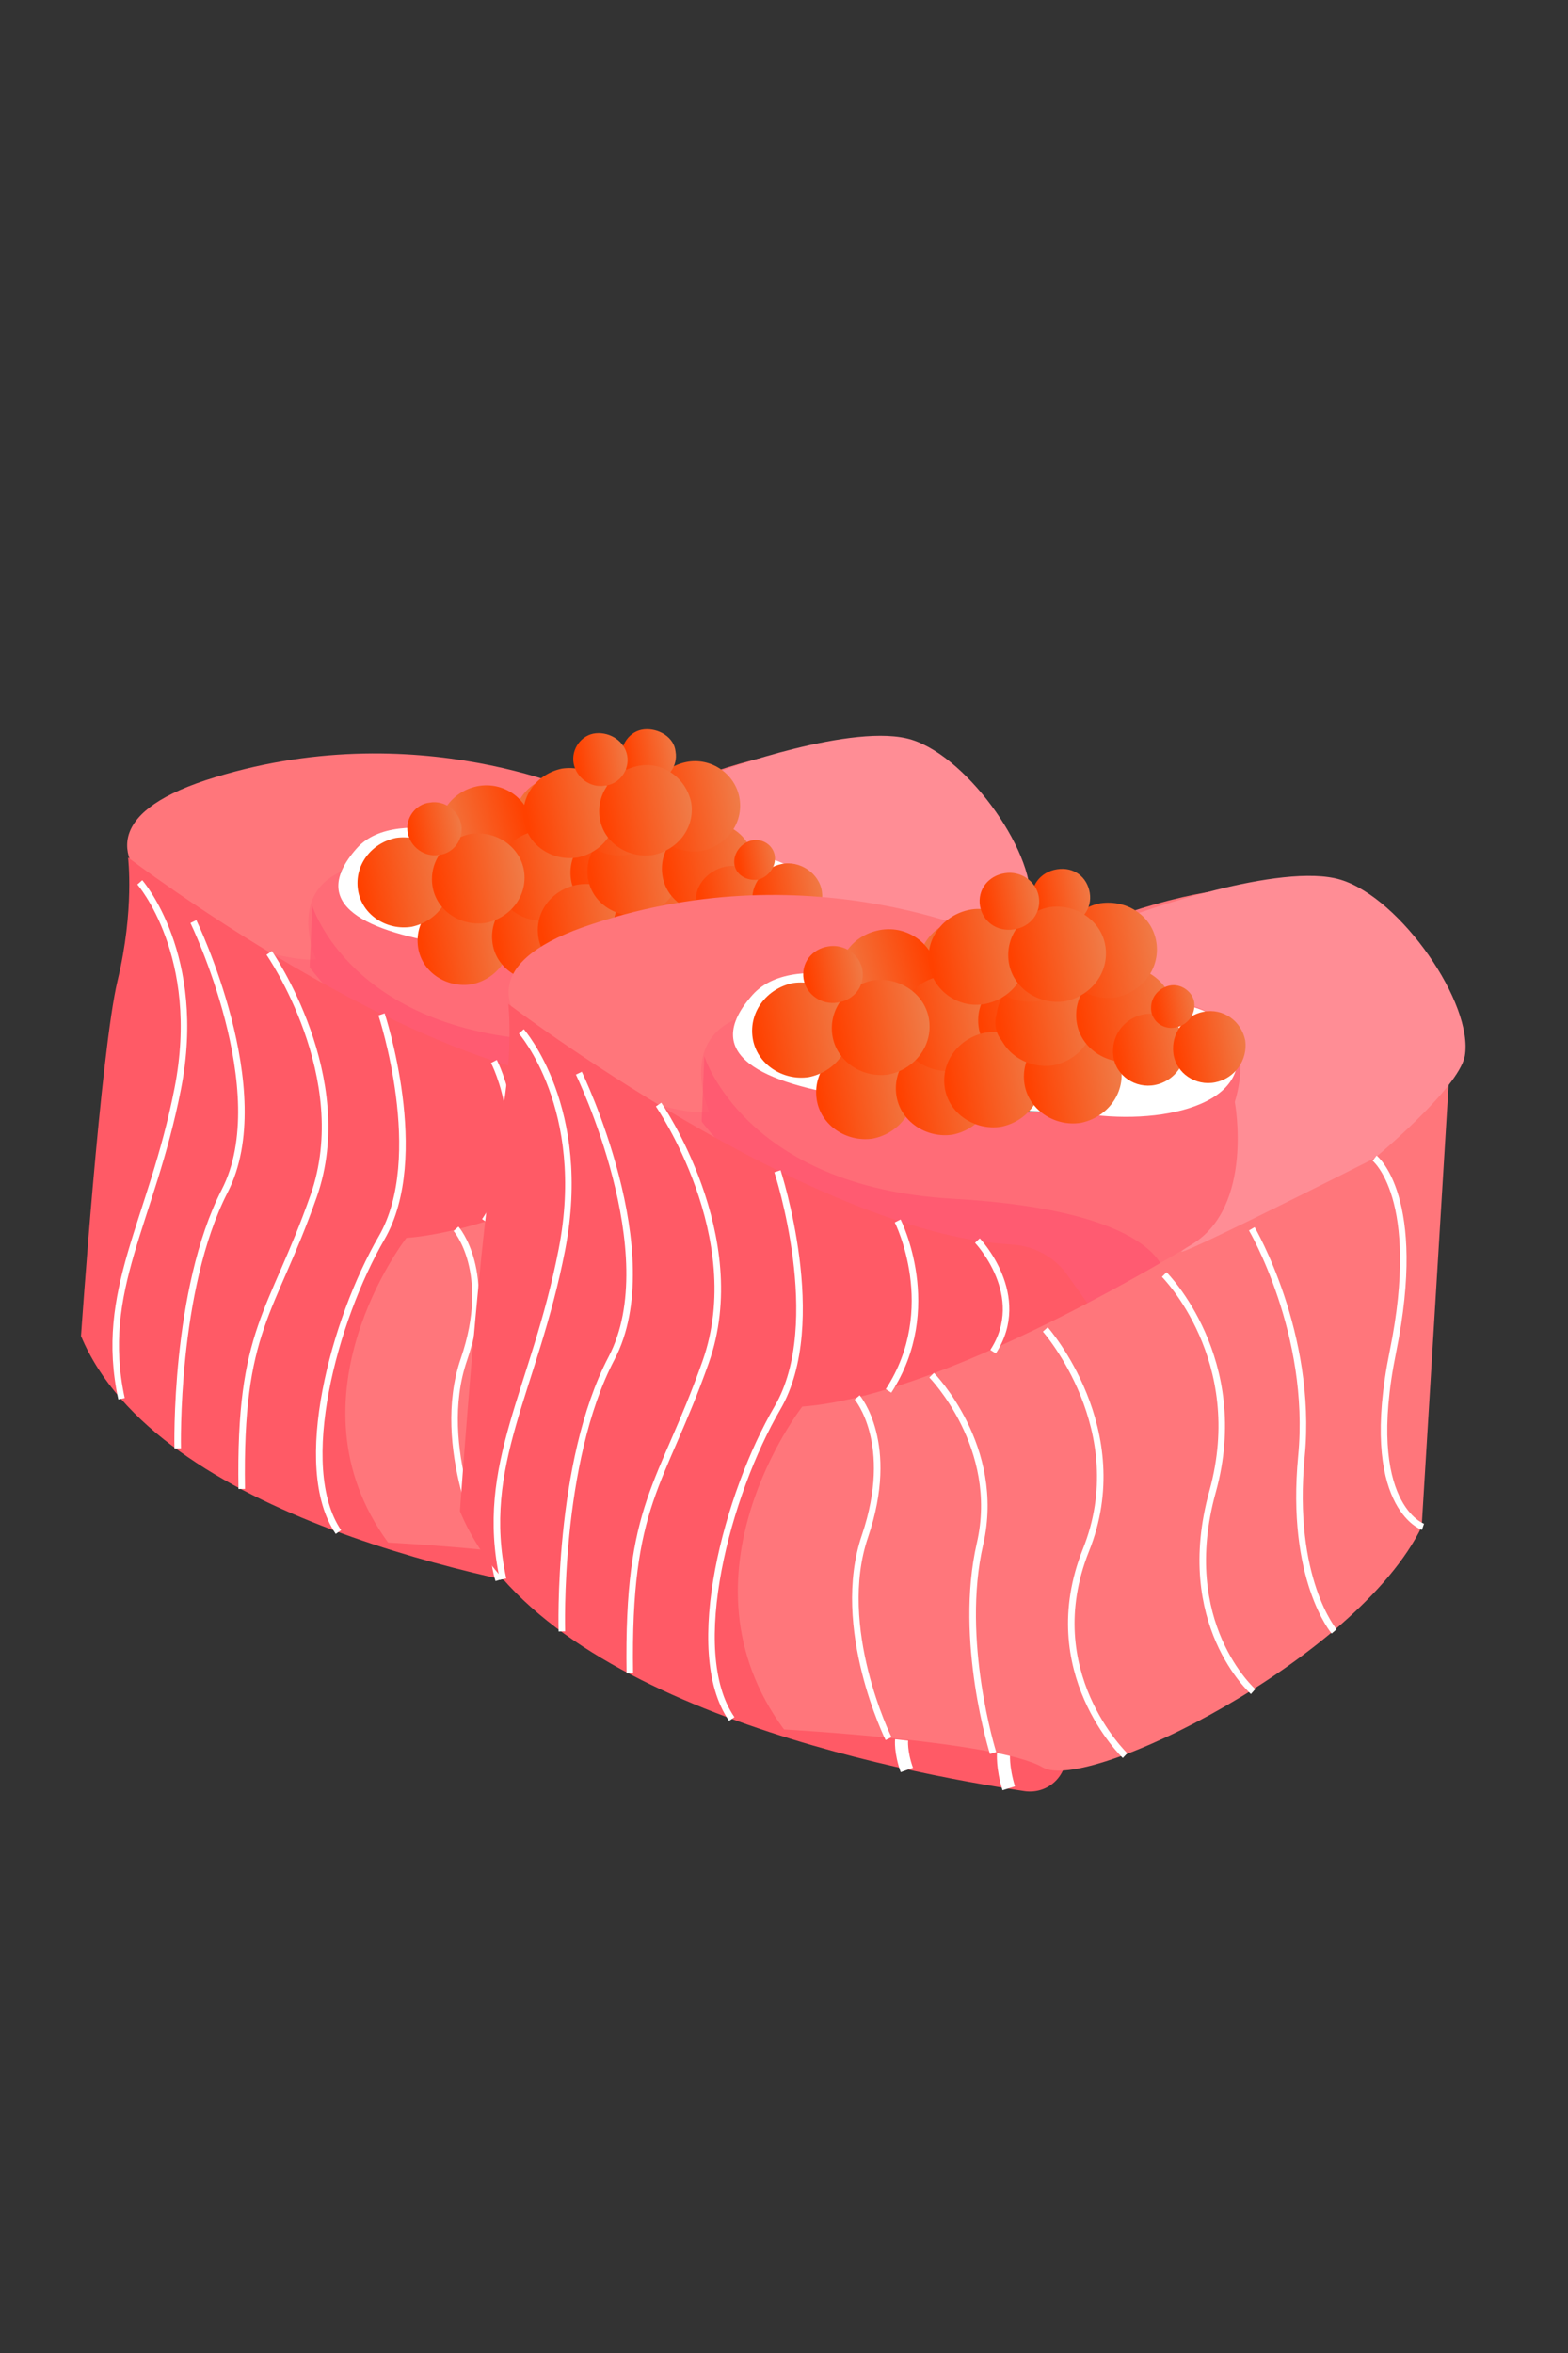 <?xml version="1.0" encoding="utf-8"?>
<!-- Generator: Adobe Illustrator 26.0.1, SVG Export Plug-In . SVG Version: 6.00 Build 0)  -->
<svg version="1.1" id="Layer_1" xmlns="http://www.w3.org/2000/svg" xmlns:xlink="http://www.w3.org/1999/xlink" x="0px" y="0px"
	 viewBox="0 0 120 180" style="enable-background:new 0 0 120 180;" xml:space="preserve">
<rect x="0" y="0" width="120" height="180" fill="#333333" stroke="none"/>
<style type="text/css">
	.st0{fill:url(#SVGID_1_);}
	.st1{fill:#FF6C77;}
	.st2{fill:#FF767B;}
	.st3{opacity:0.54;fill:#FF4D6B;}
	.st4{fill:#FF5A66;}
	.st5{fill:none;stroke:#FFFFFF;stroke-miterlimit:10;}
	.st6{fill:#FFFFFF;}
	.st7{fill:#FF8D95;}
	.st8{fill:url(#SVGID_00000170246176030452613850000016588040061797405104_);}
	.st9{fill:url(#SVGID_00000150823290248510603190000007645625086969753018_);}
	.st10{fill:url(#SVGID_00000016070400419583651150000000731738921116896398_);}
	.st11{fill:url(#SVGID_00000032617941214154207700000010043279865928739747_);}
	.st12{fill:url(#SVGID_00000149340211087952377290000017333791124896793995_);}
	.st13{fill:url(#SVGID_00000093899613969540170730000017188161166839592071_);}
	.st14{fill:url(#SVGID_00000057843229698163634490000004085182375087095737_);}
	.st15{fill:url(#SVGID_00000035503596307495777700000007017893788853398435_);}
	.st16{fill:url(#SVGID_00000075850196282510312390000012800952558260798347_);}
	.st17{fill:url(#SVGID_00000083054463969486343790000013207328661728008090_);}
	.st18{fill:url(#SVGID_00000129174711227318508340000010119574048816007359_);}
	.st19{fill:url(#SVGID_00000014635453238971620370000003920464256539104187_);}
	.st20{fill:url(#SVGID_00000098924763353172026360000014772366827286963341_);}
	.st21{fill:url(#SVGID_00000096028714979629491320000002291891442628189359_);}
	.st22{fill:url(#SVGID_00000132060829567425378280000006131178113794735757_);}
	.st23{fill:url(#SVGID_00000147204769445505230310000011464421833822607746_);}
	.st24{fill:url(#SVGID_00000054259172794146260670000002833827205340357023_);}
	.st25{fill:url(#SVGID_00000098905073340797906220000007710399906218084494_);}
	.st26{fill:url(#SVGID_00000067920268005189318260000014777377114460619434_);}
	.st27{fill:url(#SVGID_00000006701103284570931650000001901091364097107611_);}
	.st28{fill:url(#SVGID_00000021078699386373669970000005523666521092771005_);}
	.st29{fill:url(#SVGID_00000044135431090920898630000016411333402567855490_);}
	.st30{fill:url(#SVGID_00000176015046526431832160000002789927663432976544_);}
	.st31{fill:url(#SVGID_00000078015653396850684710000014201378486269008795_);}
	.st32{fill:url(#SVGID_00000069382917691843325070000000941188753600505279_);}
	.st33{fill:url(#SVGID_00000165236613725374282850000005297880310985334709_);}
	.st34{fill:url(#SVGID_00000144310895787036172540000001598036133747759282_);}
	.st35{fill:none;stroke:#FFFFFF;stroke-width:0.5;stroke-miterlimit:10;}
	.st36{fill:url(#SVGID_00000061431337986917113970000012265893231491897226_);}
	.st37{fill:url(#SVGID_00000067226418844849970990000015134026444096028329_);}
	.st38{fill:url(#SVGID_00000124850023558007914360000012804308218338741893_);}
	.st39{fill:url(#SVGID_00000036953264933697515680000001254437088422747837_);}
	.st40{fill:url(#SVGID_00000036237605786107846390000013369604569084649112_);}
	.st41{fill:url(#SVGID_00000093860937325594198920000006860523234957391522_);}
	.st42{fill:url(#SVGID_00000179613666143060309910000017226093982415886480_);}
	.st43{fill:url(#SVGID_00000054232987357807049880000015335333460542547134_);}
	.st44{fill:url(#SVGID_00000012474162093672591540000007476947972470555783_);}
	.st45{fill:url(#SVGID_00000009582207444485518810000011953800640981188233_);}
	.st46{fill:url(#SVGID_00000062171483734634633920000000072658201527391152_);}
	.st47{fill:url(#SVGID_00000176038386441369145000000016199998698423571625_);}
	.st48{fill:url(#SVGID_00000015353492344121813200000015416705225020966315_);}
	.st49{fill:url(#SVGID_00000150069080909356911070000012726944127089836432_);}
	.st50{fill:url(#SVGID_00000011715832988760868610000003785816724819243939_);}
	.st51{fill:url(#SVGID_00000131345096830496838390000003286583686786665089_);}
	.st52{fill:url(#SVGID_00000098215151846269678640000014632257138964605871_);}
	.st53{fill:url(#SVGID_00000114796584419756270530000005386490282751885746_);}
	.st54{fill:url(#SVGID_00000054252822055837315280000008735509197985405078_);}
	.st55{fill:url(#SVGID_00000012434399658045679930000006003479613255100071_);}
	.st56{fill:url(#SVGID_00000155855002719549285610000006444243018617665191_);}
	.st57{fill:url(#SVGID_00000125568467488925565290000008950575257567206289_);}
	.st58{fill:url(#SVGID_00000023968401852957314340000006289655247844973699_);}
	.st59{fill:url(#SVGID_00000041990174866570174880000003358721712613635987_);}
	.st60{fill:url(#SVGID_00000006670535327406298400000016591126447603337112_);}
	.st61{fill:url(#SVGID_00000075844093459370734460000006475956283593159307_);}
	.st62{fill:url(#SVGID_00000132075376518144333160000007901811315455848882_);}
	.st63{fill:url(#SVGID_00000058578291667183436750000012883454710718819985_);}
</style>
<g>
	<g>
		<linearGradient id="SVGID_1_" gradientUnits="userSpaceOnUse" x1="22.002" y1="95.434" x2="25.906" y2="95.434">
			<stop  offset="0" style="stop-color:#FF4100"/>
			<stop  offset="1" style="stop-color:#EF7E4B"/>
		</linearGradient>
		<path class="st0" d="M22,73.7c0,0,5.9,7.6,2.7,22s1.2,21.4,1.2,21.4"/>
		<path class="st1" d="M24.5,65.6c0,0-10.5,5.2-10.9,8.7c-0.3,3.5,19.4,9.1,24.5,9.4c5.1,0.3,20.1,4.5,20.8,9.7c0,0,7.8-8,8.2-9.7
			c0.3-1.7-3.4-16-3.4-16S45.9,82,24.5,65.6z"/>
		<path class="st2" d="M24.2,73.4c0,0-3.5-7.6,6.3-7.4l14.8-5c0,0-13.4-6.6-29.6-1.3C0.4,64.8,18.7,73.8,24.2,73.4z"/>
		<path class="st3" d="M51.4,90.7c0,0-1.9-6.5-10.5-5.9C32.3,85.3,23.7,74,23.7,74l0.2-4.7c0,0,2.9,9.5,17.9,10.3S57.1,85,57.1,85
			s6,6.9,3.4,15.6s4.4,11.5,4.4,11.5"/>
		<path class="st4" d="M52.1,87.9l-2.1,32c-0.1,1.6-1.5,2.7-3.1,2.5c-8.8-1.3-34.9-6.3-40.7-20.2c0,0,1.5-21.8,2.8-27.2
			c1.3-5.4,0.8-9.4,0.8-9.4s21.7,16.5,36.3,17.3c1.7,0.1,3.2,1,4.2,2.3L52.1,87.9z"/>
		<path class="st5" d="M38.1,118.7c0,0-0.1,0.8,0.3,2.1"/>
		<path class="st5" d="M45.5,119.6c0,0-0.1,1,0.3,2.6"/>
		<path class="st6" d="M39.7,64.7c-0.5,0.3-9.2-3.4-12.4,0.2c-7.8,8.8,19.1,8,24.8,8.7s12.7-1.1,9.5-6.7
			C58.4,61.4,39.7,64.7,39.7,64.7z"/>
		<path class="st2" d="M56.8,65.3c0,0,13,0,4.1,16.6c0,0-18.7,11.9-29.8,12.8c0,0-9.5,12.2-1.4,23.3c0,0,15.5,0.8,18.7,2.7
			s22.8-7.9,27.4-17.4l2.2-35.5c0,0-1.6-16.6-24.4-8.4L56.8,65.3z"/>
		<path class="st7" d="M55.1,65.3c0,0,9.5-0.9,7.1,7.4c0,0,1.4,7.5-3.1,10.3s13.2-6.3,13.2-6.3s6.1-5,6.5-7.3
			c0.7-3.8-4.6-11.4-9-12.8s-14.7,2.4-14.7,2.4V65.3z"/>
		<g>
			
				<linearGradient id="SVGID_00000022535093501749463860000017562754787093212289_" gradientUnits="userSpaceOnUse" x1="665.311" y1="-1815.597" x2="672.412" y2="-1815.597" gradientTransform="matrix(-0.97 0.244 -0.244 -0.97 248.332 -1861.199)">
				<stop  offset="0" style="stop-color:#FF4100"/>
				<stop  offset="1" style="stop-color:#EF7E4B"/>
			</linearGradient>
			<path style="fill:url(#SVGID_00000022535093501749463860000017562754787093212289_);" d="M39.4,63.7C39,61.8,40.1,60,42,59.5
				c1.9-0.5,3.8,0.6,4.3,2.4c0.5,1.8-0.7,3.7-2.6,4.2C41.8,66.6,39.9,65.5,39.4,63.7z"/>
			
				<linearGradient id="SVGID_00000099661849833784384090000009870720241093053067_" gradientUnits="userSpaceOnUse" x1="670.996" y1="-1814.933" x2="678.097" y2="-1814.933" gradientTransform="matrix(-0.97 0.244 -0.244 -0.97 248.332 -1861.199)">
				<stop  offset="0" style="stop-color:#FF4100"/>
				<stop  offset="1" style="stop-color:#EF7E4B"/>
			</linearGradient>
			<path style="fill:url(#SVGID_00000099661849833784384090000009870720241093053067_);" d="M33.7,64.4c-0.5-1.8,0.7-3.7,2.6-4.2
				c1.9-0.5,3.8,0.6,4.3,2.4c0.5,1.8-0.7,3.7-2.6,4.2S34.2,66.2,33.7,64.4z"/>
			
				<linearGradient id="SVGID_00000006707559579475190210000018029649301547584953_" gradientUnits="userSpaceOnUse" x1="669.767" y1="-1819.24" x2="673.985" y2="-1819.24" gradientTransform="matrix(-0.97 0.244 -0.244 -0.97 248.332 -1861.199)">
				<stop  offset="0" style="stop-color:#FF4100"/>
				<stop  offset="1" style="stop-color:#EF7E4B"/>
			</linearGradient>
			<path style="fill:url(#SVGID_00000006707559579475190210000018029649301547584953_);" d="M38.8,67.6c-0.3-1.1,0.4-2.2,1.5-2.5
				c1.1-0.3,2.3,0.4,2.5,1.5c0.3,1.1-0.4,2.2-1.5,2.5C40.3,69.3,39.1,68.7,38.8,67.6z"/>
		</g>
		<g>
			
				<linearGradient id="SVGID_00000025441411148395668910000001088229599351608962_" gradientUnits="userSpaceOnUse" x1="2093.794" y1="2318.725" x2="2100.895" y2="2318.725" gradientTransform="matrix(0.987 -0.163 0.163 0.987 -2412.024 -1873.764)">
				<stop  offset="0" style="stop-color:#FF4100"/>
				<stop  offset="1" style="stop-color:#EF7E4B"/>
			</linearGradient>
			<path style="fill:url(#SVGID_00000025441411148395668910000001088229599351608962_);" d="M39,71.3c0.3,1.9-1,3.6-2.9,4
				c-1.9,0.3-3.8-0.9-4.1-2.8c-0.3-1.9,1-3.6,2.9-4C36.9,68.2,38.7,69.4,39,71.3z"/>
			
				<linearGradient id="SVGID_00000010279661311655190380000006165055834606788768_" gradientUnits="userSpaceOnUse" x1="2099.479" y1="2319.389" x2="2106.58" y2="2319.389" gradientTransform="matrix(0.987 -0.163 0.163 0.987 -2412.024 -1873.764)">
				<stop  offset="0" style="stop-color:#FF4100"/>
				<stop  offset="1" style="stop-color:#EF7E4B"/>
			</linearGradient>
			<path style="fill:url(#SVGID_00000010279661311655190380000006165055834606788768_);" d="M44.7,71c0.3,1.9-1,3.6-2.9,4
				c-1.9,0.3-3.8-0.9-4.1-2.8c-0.3-1.9,1-3.6,2.9-4C42.6,67.9,44.4,69.2,44.7,71z"/>
			
				<linearGradient id="SVGID_00000179614229374320289570000014011444696511816591_" gradientUnits="userSpaceOnUse" x1="2098.25" y1="2315.081" x2="2102.468" y2="2315.081" gradientTransform="matrix(0.987 -0.163 0.163 0.987 -2412.024 -1873.764)">
				<stop  offset="0" style="stop-color:#FF4100"/>
				<stop  offset="1" style="stop-color:#EF7E4B"/>
			</linearGradient>
			<path style="fill:url(#SVGID_00000179614229374320289570000014011444696511816591_);" d="M39.9,67.5c0.2,1.1-0.6,2.2-1.7,2.3
				s-2.2-0.6-2.4-1.7s0.6-2.2,1.7-2.3C38.7,65.6,39.7,66.4,39.9,67.5z"/>
		</g>
		<g>
			
				<linearGradient id="SVGID_00000172403625636539716600000012048395425961772194_" gradientUnits="userSpaceOnUse" x1="2100.45" y1="2314.813" x2="2107.551" y2="2314.813" gradientTransform="matrix(0.987 -0.163 0.163 0.987 -2412.024 -1873.764)">
				<stop  offset="0" style="stop-color:#FF4100"/>
				<stop  offset="1" style="stop-color:#EF7E4B"/>
			</linearGradient>
			<path style="fill:url(#SVGID_00000172403625636539716600000012048395425961772194_);" d="M45,66.4c0.3,1.9-1,3.6-2.9,4
				c-1.9,0.3-3.8-0.9-4.1-2.8c-0.3-1.9,1-3.6,2.9-4C42.8,63.2,44.6,64.5,45,66.4z"/>
			
				<linearGradient id="SVGID_00000032610649198385270710000012708691692338961084_" gradientUnits="userSpaceOnUse" x1="2106.135" y1="2315.476" x2="2113.236" y2="2315.476" gradientTransform="matrix(0.987 -0.163 0.163 0.987 -2412.024 -1873.764)">
				<stop  offset="0" style="stop-color:#FF4100"/>
				<stop  offset="1" style="stop-color:#EF7E4B"/>
			</linearGradient>
			<path style="fill:url(#SVGID_00000032610649198385270710000012708691692338961084_);" d="M50.7,66.1c0.3,1.9-1,3.6-2.9,4
				c-1.9,0.3-3.8-0.9-4.1-2.8c-0.3-1.9,1-3.6,2.9-4C48.5,63,50.4,64.2,50.7,66.1z"/>
			
				<linearGradient id="SVGID_00000016778861179371140460000008096090302397867660_" gradientUnits="userSpaceOnUse" x1="2104.906" y1="2311.169" x2="2109.124" y2="2311.169" gradientTransform="matrix(0.987 -0.163 0.163 0.987 -2412.024 -1873.764)">
				<stop  offset="0" style="stop-color:#FF4100"/>
				<stop  offset="1" style="stop-color:#EF7E4B"/>
			</linearGradient>
			<path style="fill:url(#SVGID_00000016778861179371140460000008096090302397867660_);" d="M45.8,62.5c0.2,1.1-0.6,2.2-1.7,2.3
				s-2.2-0.6-2.4-1.7c-0.2-1.1,0.6-2.2,1.7-2.3C44.6,60.7,45.7,61.4,45.8,62.5z"/>
		</g>
		<g>
			
				<linearGradient id="SVGID_00000150806897560870374780000017846612671568287364_" gradientUnits="userSpaceOnUse" x1="2103.03" y1="2319.389" x2="2110.131" y2="2319.389" gradientTransform="matrix(0.987 -0.163 0.163 0.987 -2412.024 -1873.764)">
				<stop  offset="0" style="stop-color:#FF4100"/>
				<stop  offset="1" style="stop-color:#EF7E4B"/>
			</linearGradient>
			<path style="fill:url(#SVGID_00000150806897560870374780000017846612671568287364_);" d="M48.2,70.5c0.3,1.9-1,3.6-2.9,4
				c-1.9,0.3-3.8-0.9-4.1-2.8c-0.3-1.9,1-3.6,2.9-4C46.1,67.3,47.9,68.6,48.2,70.5z"/>
			
				<linearGradient id="SVGID_00000140701572094610831030000008540278272532311709_" gradientUnits="userSpaceOnUse" x1="2108.715" y1="2320.052" x2="2115.816" y2="2320.052" gradientTransform="matrix(0.987 -0.163 0.163 0.987 -2412.024 -1873.764)">
				<stop  offset="0" style="stop-color:#FF4100"/>
				<stop  offset="1" style="stop-color:#EF7E4B"/>
			</linearGradient>
			<path style="fill:url(#SVGID_00000140701572094610831030000008540278272532311709_);" d="M54,70.2c0.3,1.9-1,3.6-2.9,4
				c-1.9,0.3-3.8-0.9-4.1-2.8c-0.3-1.9,1-3.6,2.9-4C51.8,67.1,53.7,68.3,54,70.2z"/>
			
				<linearGradient id="SVGID_00000101086723643198526370000001895755750080532651_" gradientUnits="userSpaceOnUse" x1="2107.486" y1="2315.745" x2="2111.704" y2="2315.745" gradientTransform="matrix(0.987 -0.163 0.163 0.987 -2412.024 -1873.764)">
				<stop  offset="0" style="stop-color:#FF4100"/>
				<stop  offset="1" style="stop-color:#EF7E4B"/>
			</linearGradient>
			<path style="fill:url(#SVGID_00000101086723643198526370000001895755750080532651_);" d="M49.1,66.6c0.2,1.1-0.6,2.2-1.7,2.3
				s-2.2-0.6-2.4-1.7c-0.2-1.1,0.6-2.2,1.7-2.3S49,65.5,49.1,66.6z"/>
		</g>
		<g>
			
				<linearGradient id="SVGID_00000004530266089183974390000004164757884759114175_" gradientUnits="userSpaceOnUse" x1="2107.476" y1="2315.633" x2="2114.577" y2="2315.633" gradientTransform="matrix(0.987 -0.163 0.163 0.987 -2412.024 -1873.764)">
				<stop  offset="0" style="stop-color:#FF4100"/>
				<stop  offset="1" style="stop-color:#EF7E4B"/>
			</linearGradient>
			<path style="fill:url(#SVGID_00000004530266089183974390000004164757884759114175_);" d="M52,66c0.3,1.9-1,3.6-2.9,4
				c-1.9,0.3-3.8-0.9-4.1-2.8c-0.3-1.9,1-3.6,2.9-4C49.9,62.9,51.7,64.2,52,66z"/>
			
				<linearGradient id="SVGID_00000042008470834416138720000011304111248707802039_" gradientUnits="userSpaceOnUse" x1="2113.161" y1="2316.297" x2="2120.262" y2="2316.297" gradientTransform="matrix(0.987 -0.163 0.163 0.987 -2412.024 -1873.764)">
				<stop  offset="0" style="stop-color:#FF4100"/>
				<stop  offset="1" style="stop-color:#EF7E4B"/>
			</linearGradient>
			<path style="fill:url(#SVGID_00000042008470834416138720000011304111248707802039_);" d="M57.7,65.8c0.3,1.9-1,3.6-2.9,4
				c-1.9,0.3-3.8-0.9-4.1-2.8c-0.3-1.9,1-3.6,2.9-4C55.6,62.6,57.4,63.9,57.7,65.8z"/>
			
				<linearGradient id="SVGID_00000062888979882383903540000011698222509733504410_" gradientUnits="userSpaceOnUse" x1="2111.932" y1="2311.99" x2="2116.15" y2="2311.99" gradientTransform="matrix(0.987 -0.163 0.163 0.987 -2412.024 -1873.764)">
				<stop  offset="0" style="stop-color:#FF4100"/>
				<stop  offset="1" style="stop-color:#EF7E4B"/>
			</linearGradient>
			<path style="fill:url(#SVGID_00000062888979882383903540000011698222509733504410_);" d="M52.9,62.2c0.2,1.1-0.6,2.2-1.7,2.3
				c-1.1,0.2-2.2-0.6-2.4-1.7c-0.2-1.1,0.6-2.2,1.7-2.3C51.6,60.3,52.7,61.1,52.9,62.2z"/>
		</g>
		<g>
			
				<linearGradient id="SVGID_00000005976560925295196960000011934935519984021397_" gradientUnits="userSpaceOnUse" x1="2107.082" y1="2310.855" x2="2114.184" y2="2310.855" gradientTransform="matrix(0.987 -0.163 0.163 0.987 -2412.024 -1873.764)">
				<stop  offset="0" style="stop-color:#FF4100"/>
				<stop  offset="1" style="stop-color:#EF7E4B"/>
			</linearGradient>
			<path style="fill:url(#SVGID_00000005976560925295196960000011934935519984021397_);" d="M50.9,61.4c0.3,1.9-1,3.6-2.9,4
				c-1.9,0.3-3.8-0.9-4.1-2.8c-0.3-1.9,1-3.6,2.9-4C48.7,58.3,50.5,59.5,50.9,61.4z"/>
			
				<linearGradient id="SVGID_00000043443957207871760340000002468481827726336396_" gradientUnits="userSpaceOnUse" x1="2112.768" y1="2311.519" x2="2119.869" y2="2311.519" gradientTransform="matrix(0.987 -0.163 0.163 0.987 -2412.024 -1873.764)">
				<stop  offset="0" style="stop-color:#FF4100"/>
				<stop  offset="1" style="stop-color:#EF7E4B"/>
			</linearGradient>
			<path style="fill:url(#SVGID_00000043443957207871760340000002468481827726336396_);" d="M56.6,61.1c0.3,1.9-1,3.6-2.9,4
				c-1.9,0.3-3.8-0.9-4.1-2.8c-0.3-1.9,1-3.6,2.9-4S56.3,59.2,56.6,61.1z"/>
			
				<linearGradient id="SVGID_00000142151257198486991300000008550470504117874360_" gradientUnits="userSpaceOnUse" x1="2111.539" y1="2307.211" x2="2115.756" y2="2307.211" gradientTransform="matrix(0.987 -0.163 0.163 0.987 -2412.024 -1873.764)">
				<stop  offset="0" style="stop-color:#FF4100"/>
				<stop  offset="1" style="stop-color:#EF7E4B"/>
			</linearGradient>
			<path style="fill:url(#SVGID_00000142151257198486991300000008550470504117874360_);" d="M51.7,57.5c0.2,1.1-0.6,2.2-1.7,2.3
				c-1.1,0.2-2.2-0.6-2.4-1.7s0.6-2.2,1.7-2.3S51.6,56.4,51.7,57.5z"/>
		</g>
		<g>
			
				<linearGradient id="SVGID_00000037679159141777748040000015919089264348782983_" gradientUnits="userSpaceOnUse" x1="2103.372" y1="2310.506" x2="2110.473" y2="2310.506" gradientTransform="matrix(0.987 -0.163 0.163 0.987 -2412.024 -1873.764)">
				<stop  offset="0" style="stop-color:#FF4100"/>
				<stop  offset="1" style="stop-color:#EF7E4B"/>
			</linearGradient>
			<path style="fill:url(#SVGID_00000037679159141777748040000015919089264348782983_);" d="M47.1,61.6c0.3,1.9-1,3.6-2.9,4
				c-1.9,0.3-3.8-0.9-4.1-2.8c-0.3-1.9,1-3.6,2.9-4C45,58.5,46.8,59.8,47.1,61.6z"/>
			
				<linearGradient id="SVGID_00000016039720323573868770000013564651277984262792_" gradientUnits="userSpaceOnUse" x1="2109.056" y1="2311.169" x2="2116.158" y2="2311.169" gradientTransform="matrix(0.987 -0.163 0.163 0.987 -2412.024 -1873.764)">
				<stop  offset="0" style="stop-color:#FF4100"/>
				<stop  offset="1" style="stop-color:#EF7E4B"/>
			</linearGradient>
			<path style="fill:url(#SVGID_00000016039720323573868770000013564651277984262792_);" d="M52.9,61.4c0.3,1.9-1,3.6-2.9,4
				c-1.9,0.3-3.8-0.9-4.1-2.8c-0.3-1.9,1-3.6,2.9-4C50.7,58.2,52.5,59.5,52.9,61.4z"/>
			
				<linearGradient id="SVGID_00000161611522080212991610000001892752425554884993_" gradientUnits="userSpaceOnUse" x1="2107.828" y1="2306.862" x2="2112.045" y2="2306.862" gradientTransform="matrix(0.987 -0.163 0.163 0.987 -2412.024 -1873.764)">
				<stop  offset="0" style="stop-color:#FF4100"/>
				<stop  offset="1" style="stop-color:#EF7E4B"/>
			</linearGradient>
			<path style="fill:url(#SVGID_00000161611522080212991610000001892752425554884993_);" d="M48,57.8c0.2,1.1-0.6,2.2-1.7,2.3
				c-1.1,0.2-2.2-0.6-2.4-1.7s0.6-2.2,1.7-2.3S47.8,56.7,48,57.8z"/>
		</g>
		<g>
			
				<linearGradient id="SVGID_00000152955885061190989180000010565581777365642894_" gradientUnits="userSpaceOnUse" x1="2115.411" y1="2319.04" x2="2120.757" y2="2319.04" gradientTransform="matrix(0.987 -0.163 0.163 0.987 -2412.024 -1873.764)">
				<stop  offset="0" style="stop-color:#FF4100"/>
				<stop  offset="1" style="stop-color:#EF7E4B"/>
			</linearGradient>
			<path style="fill:url(#SVGID_00000152955885061190989180000010565581777365642894_);" d="M58.6,68.4c0.2,1.4-0.8,2.7-2.2,3
				s-2.8-0.7-3.1-2.1s0.8-2.7,2.2-3S58.4,67,58.6,68.4z"/>
			
				<linearGradient id="SVGID_00000071555968072085071620000013915985484350929846_" gradientUnits="userSpaceOnUse" x1="2119.691" y1="2319.54" x2="2125.038" y2="2319.54" gradientTransform="matrix(0.987 -0.163 0.163 0.987 -2412.024 -1873.764)">
				<stop  offset="0" style="stop-color:#FF4100"/>
				<stop  offset="1" style="stop-color:#EF7E4B"/>
			</linearGradient>
			<path style="fill:url(#SVGID_00000071555968072085071620000013915985484350929846_);" d="M62.9,68.2c0.2,1.4-0.8,2.7-2.2,3
				s-2.8-0.7-3.1-2.1c-0.2-1.4,0.8-2.7,2.2-3S62.7,66.8,62.9,68.2z"/>
			
				<linearGradient id="SVGID_00000167378412652032856890000009121380988690150805_" gradientUnits="userSpaceOnUse" x1="2118.766" y1="2316.297" x2="2121.941" y2="2316.297" gradientTransform="matrix(0.987 -0.163 0.163 0.987 -2412.024 -1873.764)">
				<stop  offset="0" style="stop-color:#FF4100"/>
				<stop  offset="1" style="stop-color:#EF7E4B"/>
			</linearGradient>
			<path style="fill:url(#SVGID_00000167378412652032856890000009121380988690150805_);" d="M59.3,65.5c0.1,0.8-0.5,1.6-1.3,1.8
				c-0.9,0.1-1.7-0.4-1.8-1.2c-0.1-0.8,0.5-1.6,1.3-1.8C58.4,64.1,59.2,64.7,59.3,65.5z"/>
		</g>
		<g>
			
				<linearGradient id="SVGID_00000106863023198348281440000002582293100359433140_" gradientUnits="userSpaceOnUse" x1="2089.928" y1="2313.64" x2="2097.03" y2="2313.64" gradientTransform="matrix(0.987 -0.163 0.163 0.987 -2412.024 -1873.764)">
				<stop  offset="0" style="stop-color:#FF4100"/>
				<stop  offset="1" style="stop-color:#EF7E4B"/>
			</linearGradient>
			<path style="fill:url(#SVGID_00000106863023198348281440000002582293100359433140_);" d="M34.4,66.9c0.3,1.9-1,3.6-2.9,4
				c-1.9,0.3-3.8-0.9-4.1-2.8c-0.3-1.9,1-3.6,2.9-4C32.3,63.8,34.1,65.1,34.4,66.9z"/>
			
				<linearGradient id="SVGID_00000127026140980665933850000017277587400001991047_" gradientUnits="userSpaceOnUse" x1="2095.613" y1="2314.304" x2="2102.715" y2="2314.304" gradientTransform="matrix(0.987 -0.163 0.163 0.987 -2412.024 -1873.764)">
				<stop  offset="0" style="stop-color:#FF4100"/>
				<stop  offset="1" style="stop-color:#EF7E4B"/>
			</linearGradient>
			<path style="fill:url(#SVGID_00000127026140980665933850000017277587400001991047_);" d="M40.1,66.6c0.3,1.9-1,3.6-2.9,4
				c-1.9,0.3-3.8-0.9-4.1-2.8c-0.3-1.9,1-3.6,2.9-4C38,63.5,39.8,64.8,40.1,66.6z"/>
			
				<linearGradient id="SVGID_00000073704183301278229730000012566652631397436080_" gradientUnits="userSpaceOnUse" x1="2094.385" y1="2309.997" x2="2098.602" y2="2309.997" gradientTransform="matrix(0.987 -0.163 0.163 0.987 -2412.024 -1873.764)">
				<stop  offset="0" style="stop-color:#FF4100"/>
				<stop  offset="1" style="stop-color:#EF7E4B"/>
			</linearGradient>
			<path style="fill:url(#SVGID_00000073704183301278229730000012566652631397436080_);" d="M35.3,63.1c0.2,1.1-0.6,2.2-1.7,2.3
				c-1.1,0.2-2.2-0.6-2.4-1.7s0.6-2.2,1.7-2.3C34,61.2,35.1,62,35.3,63.1z"/>
		</g>
		<path class="st35" d="M14.8,70.5c0,0,6.3,13,2.4,20.6c-3.9,7.6-3.6,19.7-3.6,19.7"/>
		<path class="st35" d="M10.7,67.5c0,0,4.9,5.6,2.9,15.8S7.5,98.7,9.3,107"/>
		<path class="st35" d="M20.6,72.9c0,0,6.6,9.5,3.4,18.6s-5.7,10.1-5.5,22.4"/>
		<path class="st35" d="M29.2,77.6c0,0,3.6,10.9,0,17.1s-6.7,17.5-3.3,22.5"/>
		<path class="st5" d="M37.2,93.5"/>
		<path class="st35" d="M34.9,94c0,0,2.9,3.3,0.6,10s1.7,14.6,1.7,14.6"/>
		<path class="st35" d="M40.3,92.3c0,0,5.1,5.2,3.5,12.2c-1.6,7,1,15.1,1,15.1"/>
		<path class="st35" d="M48.5,89c0,0,6.4,7.2,2.9,16s2.8,14.8,2.8,14.8"/>
		<path class="st35" d="M63.5,81.7c0,0,4.5,7.5,3.5,16.5c-0.9,8.9,2.3,12.7,2.3,12.7"/>
		<path class="st35" d="M72.3,76.7c0,0,3.6,2.8,1.3,14c-2.3,11.2,2.2,12.6,2.2,12.6"/>
		<path class="st4" d="M37.8,81.2"/>
		<path class="st4" d="M38.1,83.7c0,0,0.9,4.2,0,7"/>
		<path class="st35" d="M37.8,81.2c0,0,3.3,6.3-0.7,12.2"/>
		<path class="st35" d="M43.6,82.7c0,0,3.7,3.9,1.1,8"/>
	</g>
	<path class="st35" d="M57.1,85c0,0,6.1,6.1,3.4,15.6s3,14.4,3,14.4"/>
</g>
<g>
	<g>
		
			<linearGradient id="SVGID_00000143609774266526963660000004862446729040432261_" gradientUnits="userSpaceOnUse" x1="51.91" y1="108.459" x2="56.047" y2="108.459">
			<stop  offset="0" style="stop-color:#FF4100"/>
			<stop  offset="1" style="stop-color:#EF7E4B"/>
		</linearGradient>
		<path style="fill:url(#SVGID_00000143609774266526963660000004862446729040432261_);" d="M51.9,85.4c0,0,6.3,8,2.9,23.4
			s1.3,22.7,1.3,22.7"/>
		<path class="st1" d="M54.5,76.8c0,0-11.2,5.5-11.5,9.2c-0.4,3.7,20.5,9.6,25.9,10c5.4,0.4,21.3,4.8,22,10.3c0,0,8.3-8.5,8.6-10.3
			c0.4-1.8-3.6-17-3.6-17S77.2,94.2,54.5,76.8z"/>
		<path class="st2" d="M54.3,85.1c0,0-3.7-8.1,6.6-7.8L76.6,72c0,0-14.2-7-31.3-1.3C29,76,48.4,85.5,54.3,85.1z"/>
		<path class="st3" d="M83,103.4c0,0-2-6.9-11.1-6.3c-9.1,0.6-18.2-11.3-18.2-11.3l0.2-5c0,0,3.1,10,19,10.9s16.2,5.7,16.2,5.7
			s6.4,7.3,3.7,16.6c-2.7,9.3,4.7,12.1,4.7,12.1"/>
		<path class="st4" d="M83.8,100.5l-2.2,33.9c-0.1,1.7-1.6,2.9-3.3,2.6c-9.3-1.4-37-6.6-43.1-21.4c0,0,1.6-23.1,2.9-28.8
			c1.3-5.7,0.8-10,0.8-10s23,17.5,38.5,18.4c1.8,0.1,3.4,1,4.4,2.5L83.8,100.5z"/>
		<path class="st5" d="M69,133.1c0,0-0.1,0.9,0.4,2.3"/>
		<path class="st5" d="M76.8,134.1c0,0-0.1,1.1,0.4,2.7"/>
		<path class="st6" d="M70.7,75.9c-0.5,0.3-9.7-3.6-13.1,0.2c-8.3,9.3,20.2,8.5,26.2,9.2s13.4-1.2,10.1-7
			C90.5,72.4,70.7,75.9,70.7,75.9z"/>
		<path class="st2" d="M88.7,76.6c0,0,13.8,0,4.3,17.5c0,0-19.8,12.6-31.6,13.5c0,0-10.1,12.9-1.4,24.7c0,0,16.4,0.9,19.8,2.9
			c3.4,2,24.1-8.3,29-18.4l2.3-37.7c0,0-1.7-17.5-25.9-8.9L88.7,76.6z"/>
		<path class="st7" d="M87,76.5c0,0,10.1-1,7.5,7.8c0,0,1.5,8-3.3,10.9c-4.8,2.9,14-6.6,14-6.6s6.4-5.3,6.9-7.8
			c0.7-4-4.9-12.1-9.5-13.5S87,69.9,87,69.9V76.5z"/>
		<g>
			
				<linearGradient id="SVGID_00000093862875356308365550000008344268078983650225_" gradientUnits="userSpaceOnUse" x1="637.59" y1="-1833.95" x2="645.114" y2="-1833.95" gradientTransform="matrix(-0.97 0.244 -0.244 -0.97 248.332 -1861.199)">
				<stop  offset="0" style="stop-color:#FF4100"/>
				<stop  offset="1" style="stop-color:#EF7E4B"/>
			</linearGradient>
			<path style="fill:url(#SVGID_00000093862875356308365550000008344268078983650225_);" d="M70.4,74.8c-0.5-1.9,0.7-3.9,2.8-4.4
				c2-0.5,4,0.7,4.5,2.6s-0.7,3.9-2.8,4.4C72.9,77.9,70.8,76.7,70.4,74.8z"/>
			
				<linearGradient id="SVGID_00000039829582701770190260000007328881916338960022_" gradientUnits="userSpaceOnUse" x1="643.614" y1="-1833.247" x2="651.137" y2="-1833.247" gradientTransform="matrix(-0.97 0.244 -0.244 -0.97 248.332 -1861.199)">
				<stop  offset="0" style="stop-color:#FF4100"/>
				<stop  offset="1" style="stop-color:#EF7E4B"/>
			</linearGradient>
			<path style="fill:url(#SVGID_00000039829582701770190260000007328881916338960022_);" d="M64.3,75.6c-0.5-1.9,0.7-3.9,2.8-4.4
				c2-0.5,4,0.7,4.5,2.6s-0.7,3.9-2.8,4.4C66.9,78.7,64.8,77.5,64.3,75.6z"/>
			
				<linearGradient id="SVGID_00000143594372208217044780000006803635217942163072_" gradientUnits="userSpaceOnUse" x1="642.312" y1="-1837.81" x2="646.78" y2="-1837.81" gradientTransform="matrix(-0.97 0.244 -0.244 -0.97 248.332 -1861.199)">
				<stop  offset="0" style="stop-color:#FF4100"/>
				<stop  offset="1" style="stop-color:#EF7E4B"/>
			</linearGradient>
			<path style="fill:url(#SVGID_00000143594372208217044780000006803635217942163072_);" d="M69.8,78.9c-0.3-1.2,0.4-2.3,1.6-2.6
				s2.4,0.4,2.7,1.5c0.3,1.2-0.4,2.3-1.6,2.6C71.2,80.8,70,80.1,69.8,78.9z"/>
		</g>
		<g>
			
				<linearGradient id="SVGID_00000070819285354487694570000004140578375122999477_" gradientUnits="userSpaceOnUse" x1="2121.979" y1="2335.202" x2="2129.502" y2="2335.202" gradientTransform="matrix(0.987 -0.163 0.163 0.987 -2412.024 -1873.764)">
				<stop  offset="0" style="stop-color:#FF4100"/>
				<stop  offset="1" style="stop-color:#EF7E4B"/>
			</linearGradient>
			<path style="fill:url(#SVGID_00000070819285354487694570000004140578375122999477_);" d="M69.9,82.9c0.3,2-1.1,3.8-3.1,4.2
				c-2,0.3-4-1-4.3-3c-0.3-2,1.1-3.8,3.1-4.2C67.7,79.6,69.6,80.9,69.9,82.9z"/>
			
				<linearGradient id="SVGID_00000176732741949785269310000013635858874487986856_" gradientUnits="userSpaceOnUse" x1="2128.002" y1="2335.905" x2="2135.526" y2="2335.905" gradientTransform="matrix(0.987 -0.163 0.163 0.987 -2412.024 -1873.764)">
				<stop  offset="0" style="stop-color:#FF4100"/>
				<stop  offset="1" style="stop-color:#EF7E4B"/>
			</linearGradient>
			<path style="fill:url(#SVGID_00000176732741949785269310000013635858874487986856_);" d="M76,82.6c0.3,2-1.1,3.8-3.1,4.2
				c-2,0.3-4-1-4.3-3c-0.3-2,1.1-3.8,3.1-4.2C73.8,79.3,75.7,80.6,76,82.6z"/>
			
				<linearGradient id="SVGID_00000010269228211949811250000004428714241410890680_" gradientUnits="userSpaceOnUse" x1="2126.7" y1="2331.342" x2="2131.169" y2="2331.342" gradientTransform="matrix(0.987 -0.163 0.163 0.987 -2412.024 -1873.764)">
				<stop  offset="0" style="stop-color:#FF4100"/>
				<stop  offset="1" style="stop-color:#EF7E4B"/>
			</linearGradient>
			<path style="fill:url(#SVGID_00000010269228211949811250000004428714241410890680_);" d="M70.9,78.8c0.2,1.2-0.6,2.3-1.9,2.5
				c-1.2,0.2-2.4-0.6-2.6-1.8c-0.2-1.2,0.6-2.3,1.9-2.5S70.7,77.7,70.9,78.8z"/>
		</g>
		<g>
			
				<linearGradient id="SVGID_00000124159364515372366890000003237082094861936825_" gradientUnits="userSpaceOnUse" x1="2129.031" y1="2331.057" x2="2136.554" y2="2331.057" gradientTransform="matrix(0.987 -0.163 0.163 0.987 -2412.024 -1873.764)">
				<stop  offset="0" style="stop-color:#FF4100"/>
				<stop  offset="1" style="stop-color:#EF7E4B"/>
			</linearGradient>
			<path style="fill:url(#SVGID_00000124159364515372366890000003237082094861936825_);" d="M76.2,77.7c0.3,2-1.1,3.8-3.1,4.2
				c-2,0.3-4-1-4.3-3c-0.3-2,1.1-3.8,3.1-4.2C74,74.4,75.9,75.7,76.2,77.7z"/>
			
				<linearGradient id="SVGID_00000140726596668906190020000016453009501090551186_" gradientUnits="userSpaceOnUse" x1="2135.054" y1="2331.76" x2="2142.577" y2="2331.76" gradientTransform="matrix(0.987 -0.163 0.163 0.987 -2412.024 -1873.764)">
				<stop  offset="0" style="stop-color:#FF4100"/>
				<stop  offset="1" style="stop-color:#EF7E4B"/>
			</linearGradient>
			<path style="fill:url(#SVGID_00000140726596668906190020000016453009501090551186_);" d="M82.3,77.4c0.3,2-1.1,3.8-3.1,4.2
				s-4-1-4.3-3c-0.3-2,1.1-3.8,3.1-4.2C80,74.1,82,75.4,82.3,77.4z"/>
			
				<linearGradient id="SVGID_00000165205290406051336760000003156323637134169788_" gradientUnits="userSpaceOnUse" x1="2133.752" y1="2327.197" x2="2138.22" y2="2327.197" gradientTransform="matrix(0.987 -0.163 0.163 0.987 -2412.024 -1873.764)">
				<stop  offset="0" style="stop-color:#FF4100"/>
				<stop  offset="1" style="stop-color:#EF7E4B"/>
			</linearGradient>
			<path style="fill:url(#SVGID_00000165205290406051336760000003156323637134169788_);" d="M77.2,73.6c0.2,1.2-0.6,2.3-1.9,2.5
				c-1.2,0.2-2.4-0.6-2.6-1.8c-0.2-1.2,0.6-2.3,1.9-2.5S77,72.4,77.2,73.6z"/>
		</g>
		<g>
			
				<linearGradient id="SVGID_00000049211316812126906200000015196814949167186331_" gradientUnits="userSpaceOnUse" x1="2131.764" y1="2335.905" x2="2139.287" y2="2335.905" gradientTransform="matrix(0.987 -0.163 0.163 0.987 -2412.024 -1873.764)">
				<stop  offset="0" style="stop-color:#FF4100"/>
				<stop  offset="1" style="stop-color:#EF7E4B"/>
			</linearGradient>
			<path style="fill:url(#SVGID_00000049211316812126906200000015196814949167186331_);" d="M79.7,82c0.3,2-1.1,3.8-3.1,4.2
				c-2,0.3-4-1-4.3-3s1.1-3.8,3.1-4.2C77.5,78.7,79.4,80,79.7,82z"/>
			
				<linearGradient id="SVGID_00000132052976017882908100000012874881555452795813_" gradientUnits="userSpaceOnUse" x1="2137.787" y1="2336.608" x2="2145.31" y2="2336.608" gradientTransform="matrix(0.987 -0.163 0.163 0.987 -2412.024 -1873.764)">
				<stop  offset="0" style="stop-color:#FF4100"/>
				<stop  offset="1" style="stop-color:#EF7E4B"/>
			</linearGradient>
			<path style="fill:url(#SVGID_00000132052976017882908100000012874881555452795813_);" d="M85.8,81.7c0.3,2-1.1,3.8-3.1,4.2
				c-2,0.3-4-1-4.3-3c-0.3-2,1.1-3.8,3.1-4.2S85.4,79.7,85.8,81.7z"/>
			
				<linearGradient id="SVGID_00000010995325799907655520000012718261885990964373_" gradientUnits="userSpaceOnUse" x1="2136.485" y1="2332.045" x2="2140.953" y2="2332.045" gradientTransform="matrix(0.987 -0.163 0.163 0.987 -2412.024 -1873.764)">
				<stop  offset="0" style="stop-color:#FF4100"/>
				<stop  offset="1" style="stop-color:#EF7E4B"/>
			</linearGradient>
			<path style="fill:url(#SVGID_00000010995325799907655520000012718261885990964373_);" d="M80.7,77.9c0.2,1.2-0.6,2.3-1.9,2.5
				c-1.2,0.2-2.4-0.6-2.6-1.8c-0.2-1.2,0.6-2.3,1.9-2.5C79.3,76,80.5,76.8,80.7,77.9z"/>
		</g>
		<g>
			
				<linearGradient id="SVGID_00000160169031237148378670000002359284198790081978_" gradientUnits="userSpaceOnUse" x1="2136.475" y1="2331.926" x2="2143.998" y2="2331.926" gradientTransform="matrix(0.987 -0.163 0.163 0.987 -2412.024 -1873.764)">
				<stop  offset="0" style="stop-color:#FF4100"/>
				<stop  offset="1" style="stop-color:#EF7E4B"/>
			</linearGradient>
			<path style="fill:url(#SVGID_00000160169031237148378670000002359284198790081978_);" d="M83.7,77.3c0.3,2-1.1,3.8-3.1,4.2
				c-2,0.3-4-1-4.3-3c-0.3-2,1.1-3.8,3.1-4.2C81.5,74,83.4,75.3,83.7,77.3z"/>
			
				<linearGradient id="SVGID_00000096028275274799273830000005748105179270058162_" gradientUnits="userSpaceOnUse" x1="2142.498" y1="2332.629" x2="2150.021" y2="2332.629" gradientTransform="matrix(0.987 -0.163 0.163 0.987 -2412.024 -1873.764)">
				<stop  offset="0" style="stop-color:#FF4100"/>
				<stop  offset="1" style="stop-color:#EF7E4B"/>
			</linearGradient>
			<path style="fill:url(#SVGID_00000096028275274799273830000005748105179270058162_);" d="M89.8,77c0.3,2-1.1,3.8-3.1,4.2
				c-2,0.3-4-1-4.3-3c-0.3-2,1.1-3.8,3.1-4.2C87.5,73.7,89.4,75,89.8,77z"/>
			
				<linearGradient id="SVGID_00000073687387058485094330000006546645997982197891_" gradientUnits="userSpaceOnUse" x1="2141.196" y1="2328.066" x2="2145.664" y2="2328.066" gradientTransform="matrix(0.987 -0.163 0.163 0.987 -2412.024 -1873.764)">
				<stop  offset="0" style="stop-color:#FF4100"/>
				<stop  offset="1" style="stop-color:#EF7E4B"/>
			</linearGradient>
			<path style="fill:url(#SVGID_00000073687387058485094330000006546645997982197891_);" d="M84.7,73.2c0.2,1.2-0.6,2.3-1.9,2.5
				c-1.2,0.2-2.4-0.6-2.6-1.8c-0.2-1.2,0.6-2.3,1.9-2.5S84.5,72.1,84.7,73.2z"/>
		</g>
		<g>
			
				<linearGradient id="SVGID_00000168829538858188104970000000451614521052162975_" gradientUnits="userSpaceOnUse" x1="2136.058" y1="2326.863" x2="2143.581" y2="2326.863" gradientTransform="matrix(0.987 -0.163 0.163 0.987 -2412.024 -1873.764)">
				<stop  offset="0" style="stop-color:#FF4100"/>
				<stop  offset="1" style="stop-color:#EF7E4B"/>
			</linearGradient>
			<path style="fill:url(#SVGID_00000168829538858188104970000000451614521052162975_);" d="M82.5,72.4c0.3,2-1.1,3.8-3.1,4.2
				c-2,0.3-4-1-4.3-3c-0.3-2,1.1-3.8,3.1-4.2C80.2,69.1,82.2,70.4,82.5,72.4z"/>
			
				<linearGradient id="SVGID_00000147901300239910327780000017303356427332723077_" gradientUnits="userSpaceOnUse" x1="2142.081" y1="2327.567" x2="2149.604" y2="2327.567" gradientTransform="matrix(0.987 -0.163 0.163 0.987 -2412.024 -1873.764)">
				<stop  offset="0" style="stop-color:#FF4100"/>
				<stop  offset="1" style="stop-color:#EF7E4B"/>
			</linearGradient>
			<path style="fill:url(#SVGID_00000147901300239910327780000017303356427332723077_);" d="M88.5,72.1c0.3,2-1.1,3.8-3.1,4.2
				c-2,0.3-4-1-4.3-3s1.1-3.8,3.1-4.2C86.3,68.8,88.2,70.1,88.5,72.1z"/>
			
				<linearGradient id="SVGID_00000081633094828221159640000005956497508532173221_" gradientUnits="userSpaceOnUse" x1="2140.779" y1="2323.003" x2="2145.248" y2="2323.003" gradientTransform="matrix(0.987 -0.163 0.163 0.987 -2412.024 -1873.764)">
				<stop  offset="0" style="stop-color:#FF4100"/>
				<stop  offset="1" style="stop-color:#EF7E4B"/>
			</linearGradient>
			<path style="fill:url(#SVGID_00000081633094828221159640000005956497508532173221_);" d="M83.4,68.3c0.2,1.2-0.6,2.3-1.9,2.5
				S79.2,70.2,79,69c-0.2-1.2,0.6-2.3,1.9-2.5S83.2,67.1,83.4,68.3z"/>
		</g>
		<g>
			
				<linearGradient id="SVGID_00000092450987459669528720000008099927549824743836_" gradientUnits="userSpaceOnUse" x1="2132.126" y1="2326.493" x2="2139.649" y2="2326.493" gradientTransform="matrix(0.987 -0.163 0.163 0.987 -2412.024 -1873.764)">
				<stop  offset="0" style="stop-color:#FF4100"/>
				<stop  offset="1" style="stop-color:#EF7E4B"/>
			</linearGradient>
			<path style="fill:url(#SVGID_00000092450987459669528720000008099927549824743836_);" d="M78.5,72.6c0.3,2-1.1,3.8-3.1,4.2
				s-4-1-4.3-3c-0.3-2,1.1-3.8,3.1-4.2S78.2,70.7,78.5,72.6z"/>
			
				<linearGradient id="SVGID_00000071530559381650644850000002410018742263883137_" gradientUnits="userSpaceOnUse" x1="2138.149" y1="2327.197" x2="2145.673" y2="2327.197" gradientTransform="matrix(0.987 -0.163 0.163 0.987 -2412.024 -1873.764)">
				<stop  offset="0" style="stop-color:#FF4100"/>
				<stop  offset="1" style="stop-color:#EF7E4B"/>
			</linearGradient>
			<path style="fill:url(#SVGID_00000071530559381650644850000002410018742263883137_);" d="M84.6,72.4c0.3,2-1.1,3.8-3.1,4.2
				c-2,0.3-4-1-4.3-3s1.1-3.8,3.1-4.2C82.3,69.1,84.3,70.4,84.6,72.4z"/>
			
				<linearGradient id="SVGID_00000148641084031943141320000013695887721936805769_" gradientUnits="userSpaceOnUse" x1="2136.847" y1="2322.633" x2="2141.316" y2="2322.633" gradientTransform="matrix(0.987 -0.163 0.163 0.987 -2412.024 -1873.764)">
				<stop  offset="0" style="stop-color:#FF4100"/>
				<stop  offset="1" style="stop-color:#EF7E4B"/>
			</linearGradient>
			<path style="fill:url(#SVGID_00000148641084031943141320000013695887721936805769_);" d="M79.5,68.6c0.2,1.2-0.6,2.3-1.9,2.5
				s-2.4-0.6-2.6-1.8c-0.2-1.2,0.6-2.3,1.9-2.5C78.1,66.6,79.3,67.4,79.5,68.6z"/>
		</g>
		<g>
			
				<linearGradient id="SVGID_00000181789181866028724260000015065584977166903972_" gradientUnits="userSpaceOnUse" x1="2144.881" y1="2335.536" x2="2150.546" y2="2335.536" gradientTransform="matrix(0.987 -0.163 0.163 0.987 -2412.024 -1873.764)">
				<stop  offset="0" style="stop-color:#FF4100"/>
				<stop  offset="1" style="stop-color:#EF7E4B"/>
			</linearGradient>
			<path style="fill:url(#SVGID_00000181789181866028724260000015065584977166903972_);" d="M90.7,79.8c0.2,1.5-0.8,2.9-2.3,3.2
				s-3-0.7-3.2-2.2s0.8-2.9,2.3-3.2C89,77.3,90.5,78.3,90.7,79.8z"/>
			
				<linearGradient id="SVGID_00000103966048301517659080000010786870702725992881_" gradientUnits="userSpaceOnUse" x1="2149.416" y1="2336.065" x2="2155.081" y2="2336.065" gradientTransform="matrix(0.987 -0.163 0.163 0.987 -2412.024 -1873.764)">
				<stop  offset="0" style="stop-color:#FF4100"/>
				<stop  offset="1" style="stop-color:#EF7E4B"/>
			</linearGradient>
			<path style="fill:url(#SVGID_00000103966048301517659080000010786870702725992881_);" d="M95.3,79.6c0.2,1.5-0.8,2.9-2.3,3.2
				c-1.5,0.3-3-0.7-3.2-2.2s0.8-2.9,2.3-3.2C93.6,77.1,95,78.1,95.3,79.6z"/>
			
				<linearGradient id="SVGID_00000085935077994569380150000014806884369058951576_" gradientUnits="userSpaceOnUse" x1="2148.436" y1="2332.629" x2="2151.8" y2="2332.629" gradientTransform="matrix(0.987 -0.163 0.163 0.987 -2412.024 -1873.764)">
				<stop  offset="0" style="stop-color:#FF4100"/>
				<stop  offset="1" style="stop-color:#EF7E4B"/>
			</linearGradient>
			<path style="fill:url(#SVGID_00000085935077994569380150000014806884369058951576_);" d="M91.4,76.7c0.1,0.9-0.5,1.7-1.4,1.9
				c-0.9,0.2-1.8-0.4-1.9-1.3c-0.1-0.9,0.5-1.7,1.4-1.9S91.3,75.9,91.4,76.7z"/>
		</g>
		<g>
			
				<linearGradient id="SVGID_00000026842893499616089940000011485079772704781705_" gradientUnits="userSpaceOnUse" x1="2117.883" y1="2329.814" x2="2125.407" y2="2329.814" gradientTransform="matrix(0.987 -0.163 0.163 0.987 -2412.024 -1873.764)">
				<stop  offset="0" style="stop-color:#FF4100"/>
				<stop  offset="1" style="stop-color:#EF7E4B"/>
			</linearGradient>
			<path style="fill:url(#SVGID_00000026842893499616089940000011485079772704781705_);" d="M65,78.2c0.3,2-1.1,3.8-3.1,4.2
				c-2,0.3-4-1-4.3-3s1.1-3.8,3.1-4.2C62.8,74.9,64.7,76.3,65,78.2z"/>
			
				<linearGradient id="SVGID_00000038397067219445577390000013436610588379644567_" gradientUnits="userSpaceOnUse" x1="2123.907" y1="2330.517" x2="2131.43" y2="2330.517" gradientTransform="matrix(0.987 -0.163 0.163 0.987 -2412.024 -1873.764)">
				<stop  offset="0" style="stop-color:#FF4100"/>
				<stop  offset="1" style="stop-color:#EF7E4B"/>
			</linearGradient>
			<path style="fill:url(#SVGID_00000038397067219445577390000013436610588379644567_);" d="M71.1,78c0.3,2-1.1,3.8-3.1,4.2
				c-2,0.3-4-1-4.3-3c-0.3-2,1.1-3.8,3.1-4.2C68.8,74.7,70.8,76,71.1,78z"/>
			
				<linearGradient id="SVGID_00000035512327885772738170000004693804358303304324_" gradientUnits="userSpaceOnUse" x1="2122.605" y1="2325.954" x2="2127.073" y2="2325.954" gradientTransform="matrix(0.987 -0.163 0.163 0.987 -2412.024 -1873.764)">
				<stop  offset="0" style="stop-color:#FF4100"/>
				<stop  offset="1" style="stop-color:#EF7E4B"/>
			</linearGradient>
			<path style="fill:url(#SVGID_00000035512327885772738170000004693804358303304324_);" d="M66,74.2c0.2,1.2-0.6,2.3-1.9,2.5
				c-1.2,0.2-2.4-0.6-2.6-1.8c-0.2-1.2,0.6-2.3,1.9-2.5C64.6,72.2,65.8,73,66,74.2z"/>
		</g>
		<path class="st35" d="M44.3,82.1c0,0,6.7,13.8,2.5,21.8S43,124.8,43,124.8"/>
		<path class="st35" d="M39.9,78.9c0,0,5.2,5.9,3.1,16.7c-2.1,10.8-6.4,16.4-4.5,25.2"/>
		<path class="st35" d="M50.4,84.5c0,0,7,10.1,3.6,19.7s-6,10.7-5.8,23.8"/>
		<path class="st35" d="M59.5,89.6c0,0,3.8,11.6,0,18.1s-7.1,18.6-3.5,23.8"/>
		<path class="st5" d="M68,106.4"/>
		<path class="st35" d="M65.6,106.9c0,0,3,3.5,0.6,10.6c-2.4,7,1.8,15.5,1.8,15.5"/>
		<path class="st35" d="M71.3,105.2c0,0,5.4,5.5,3.7,12.9c-1.7,7.4,1,16,1,16"/>
		<path class="st35" d="M80,101.7c0,0,6.8,7.7,3.1,16.9c-3.7,9.3,3,15.7,3,15.7"/>
		<path class="st35" d="M95.8,94c0,0,4.7,8,3.8,17.4s2.5,13.4,2.5,13.4"/>
		<path class="st35" d="M105.2,88.6c0,0,3.8,3,1.4,14.8c-2.4,11.8,2.3,13.4,2.3,13.4"/>
		<path class="st4" d="M68.7,93.4"/>
		<path class="st4" d="M68.9,96c0,0,1,4.5,0,7.4"/>
		<path class="st35" d="M68.7,93.4c0,0,3.4,6.7-0.7,13"/>
		<path class="st35" d="M74.8,94.9c0,0,4,4.2,1.2,8.5"/>
	</g>
	<path class="st35" d="M89.1,97.5c0,0,6.5,6.5,3.7,16.6s3.1,15.3,3.1,15.3"/>
</g>
</svg>
